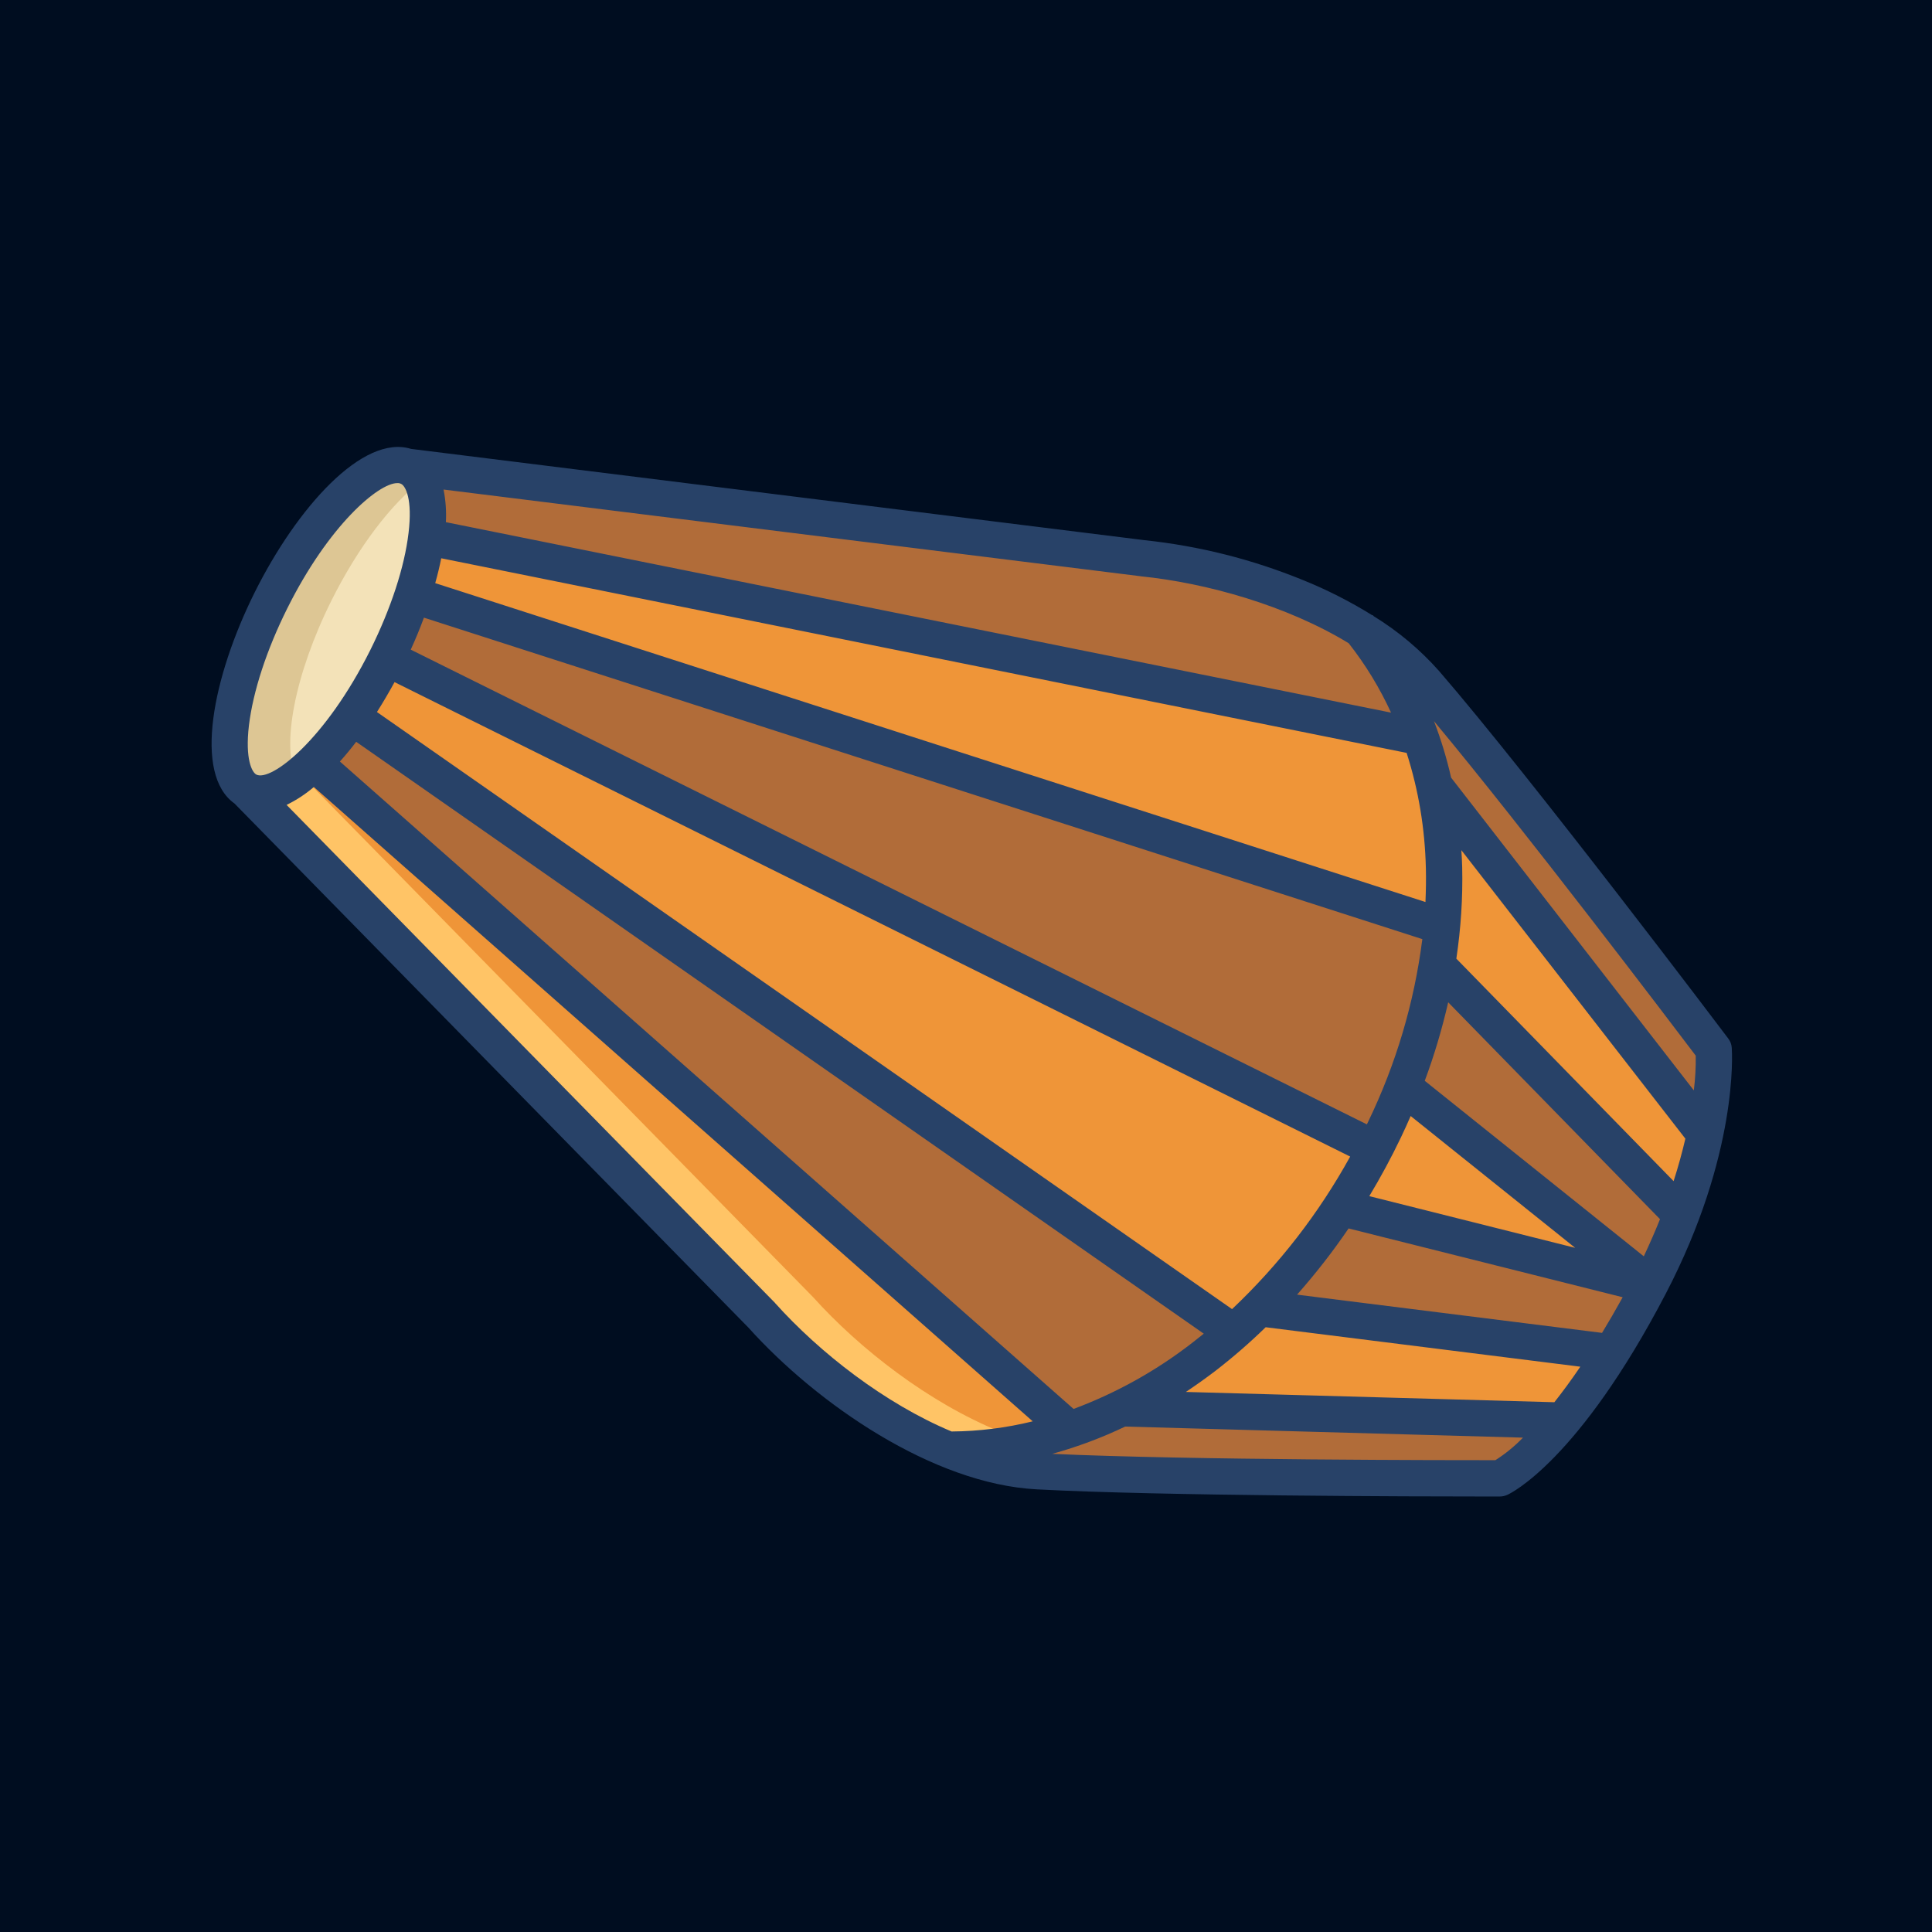 <svg xmlns="http://www.w3.org/2000/svg" xmlns:xlink="http://www.w3.org/1999/xlink" width="100" zoomAndPan="magnify" viewBox="0 0 75 75" height="100" preserveAspectRatio="xMidYMid meet" version="1.2"><defs><clipPath id="839e5b08b6"><path d="M 8 17 L 67.5 17 L 67.5 58.086 L 8 58.086 Z M 8 17 "/></clipPath></defs><g id="67b3beee62"><rect x="0" width="75" y="0" height="75" style="fill:#000d20;fill-opacity:1;stroke:none;"/><path style=" stroke:none;fill-rule:nonzero;fill:#f3e2b8;fill-opacity:1;" d="M 9.562 30.656 C 8.414 29.941 8.828 26.703 10.516 23.312 C 12.203 19.926 14.539 17.641 15.805 18.117 C 15.832 18.129 15.859 18.141 15.887 18.152 C 16.52 18.465 16.727 19.473 16.555 20.84 C 16.449 21.609 16.27 22.359 16.02 23.094 C 15.742 23.934 15.406 24.75 15.008 25.543 C 14.617 26.336 14.168 27.098 13.664 27.824 C 13.227 28.465 12.734 29.062 12.184 29.609 C 11.195 30.57 10.266 31.012 9.637 30.699 C 9.609 30.688 9.586 30.672 9.562 30.656 Z M 9.562 30.656 "/><path style=" stroke:none;fill-rule:nonzero;fill:#ddc694;fill-opacity:1;" d="M 12.867 23.312 C 13.922 21.199 15.227 19.516 16.367 18.664 C 16.266 18.438 16.105 18.27 15.887 18.152 C 15.859 18.141 15.832 18.129 15.805 18.117 C 14.539 17.641 12.203 19.926 10.516 23.312 C 8.828 26.703 8.414 29.941 9.562 30.656 C 9.586 30.672 9.609 30.688 9.637 30.699 C 10.121 30.941 10.781 30.734 11.512 30.191 C 10.914 28.992 11.426 26.207 12.867 23.312 Z M 12.867 23.312 "/><path style=" stroke:none;fill-rule:nonzero;fill:#ef9538;fill-opacity:1;" d="M 41.496 55.477 L 41.504 55.504 C 39.984 56.02 38.422 56.277 36.816 56.277 C 34.051 55.152 31.375 53.07 29.566 51.055 L 9.562 30.656 C 9.586 30.672 9.609 30.688 9.637 30.699 C 10.266 31.012 11.195 30.57 12.184 29.609 L 12.199 29.625 Z M 41.496 55.477 "/><path style=" stroke:none;fill-rule:nonzero;fill:#ffc466;fill-opacity:1;" d="M 41.496 55.477 L 41.352 55.348 C 40.512 55.5 39.668 55.574 38.816 55.574 C 36.051 54.449 33.375 52.367 31.562 50.352 L 11.672 30.066 C 10.879 30.703 10.156 30.957 9.637 30.699 C 9.609 30.688 9.586 30.672 9.562 30.656 L 29.566 51.055 C 31.375 53.07 34.051 55.152 36.816 56.277 C 38.422 56.277 39.984 56.02 41.504 55.504 Z M 41.496 55.477 "/><path style=" stroke:none;fill-rule:nonzero;fill:#b16c39;fill-opacity:1;" d="M 66.523 40.73 C 66.523 40.73 66.617 41.977 66.184 44.031 L 55.684 30.504 C 55.547 29.859 55.367 29.227 55.148 28.605 C 54.617 27.09 53.848 25.703 52.844 24.445 C 53.777 25.008 54.609 25.695 55.332 26.512 C 58.945 30.691 66.523 40.73 66.523 40.73 Z M 66.523 40.73 "/><path style=" stroke:none;fill-rule:nonzero;fill:#ef9538;fill-opacity:1;" d="M 55.684 30.504 L 66.184 44.031 C 65.957 45.102 65.652 46.145 65.266 47.164 L 55.785 37.457 C 55.867 36.957 55.93 36.461 55.977 35.961 C 56.16 34.129 56.062 32.309 55.684 30.504 Z M 55.684 30.504 "/><path style=" stroke:none;fill-rule:nonzero;fill:#b16c39;fill-opacity:1;" d="M 55.785 37.457 L 65.266 47.164 C 64.914 48.09 64.512 48.992 64.051 49.867 L 54.469 42.184 C 55.074 40.656 55.512 39.078 55.785 37.457 Z M 55.785 37.457 "/><path style=" stroke:none;fill-rule:nonzero;fill:#ef9538;fill-opacity:1;" d="M 64.051 49.867 C 64.051 49.875 64.047 49.879 64.043 49.887 C 64.043 49.891 64.039 49.895 64.039 49.895 L 52.043 46.883 C 52.527 46.141 52.973 45.379 53.379 44.594 C 53.785 43.809 54.148 43.008 54.469 42.184 Z M 64.051 49.867 "/><path style=" stroke:none;fill-rule:nonzero;fill:#b16c39;fill-opacity:1;" d="M 52.043 46.883 L 64.039 49.895 C 63.523 50.883 63.027 51.746 62.559 52.496 L 48.883 50.781 C 50.07 49.59 51.121 48.289 52.043 46.883 Z M 52.043 46.883 "/><path style=" stroke:none;fill-rule:nonzero;fill:#ef9538;fill-opacity:1;" d="M 48.883 50.781 L 62.559 52.496 C 61.988 53.422 61.355 54.309 60.668 55.148 L 43.531 54.668 C 45.117 53.883 46.566 52.898 47.887 51.719 C 48.227 51.418 48.559 51.105 48.883 50.781 Z M 48.883 50.781 "/><path style=" stroke:none;fill-rule:nonzero;fill:#b16c39;fill-opacity:1;" d="M 43.531 54.668 L 60.668 55.148 C 59.172 56.957 58.227 57.387 58.227 57.387 C 58.227 57.387 45.816 57.41 40.277 57.113 C 39.078 57.027 37.922 56.75 36.816 56.277 C 38.422 56.277 39.984 56.02 41.504 55.504 C 42.199 55.27 42.871 54.992 43.527 54.668 Z M 43.531 54.668 "/><path style=" stroke:none;fill-rule:nonzero;fill:#ef9538;fill-opacity:1;" d="M 55.684 30.504 C 56.062 32.309 56.16 34.129 55.977 35.961 L 16.043 23.102 L 16.02 23.094 C 16.27 22.359 16.449 21.609 16.555 20.84 L 16.574 20.84 L 55.129 28.613 L 55.148 28.605 C 55.367 29.227 55.547 29.859 55.684 30.504 Z M 55.684 30.504 "/><path style=" stroke:none;fill-rule:nonzero;fill:#b16c39;fill-opacity:1;" d="M 55.785 37.457 C 55.512 39.078 55.074 40.656 54.469 42.184 C 54.148 43.008 53.785 43.809 53.379 44.594 L 53.352 44.578 L 15.008 25.543 C 15.406 24.75 15.742 23.934 16.02 23.094 L 16.043 23.102 L 55.977 35.961 C 55.934 36.461 55.867 36.957 55.785 37.457 Z M 55.785 37.457 "/><path style=" stroke:none;fill-rule:nonzero;fill:#b16c39;fill-opacity:1;" d="M 55.148 28.605 L 55.129 28.613 L 16.574 20.84 L 16.555 20.84 C 16.727 19.473 16.52 18.465 15.887 18.152 C 15.859 18.141 15.832 18.129 15.805 18.117 L 44.348 21.668 C 47.043 21.941 50.316 22.875 52.844 24.445 C 53.848 25.703 54.617 27.09 55.148 28.605 Z M 55.148 28.605 "/><path style=" stroke:none;fill-rule:nonzero;fill:#ef9538;fill-opacity:1;" d="M 53.352 44.578 L 53.379 44.594 C 52.973 45.379 52.527 46.141 52.043 46.883 C 51.121 48.289 50.07 49.59 48.883 50.781 C 48.559 51.105 48.227 51.418 47.887 51.719 L 13.684 27.836 L 13.664 27.824 C 14.168 27.098 14.617 26.336 15.008 25.543 Z M 53.352 44.578 "/><path style=" stroke:none;fill-rule:nonzero;fill:#b16c39;fill-opacity:1;" d="M 13.684 27.836 L 47.887 51.719 C 46.566 52.898 45.117 53.883 43.531 54.668 L 43.527 54.668 C 42.871 54.992 42.199 55.27 41.504 55.504 L 41.496 55.477 L 12.199 29.625 L 12.184 29.609 C 12.734 29.062 13.227 28.465 13.664 27.824 Z M 13.684 27.836 "/><g clip-rule="nonzero" clip-path="url(#839e5b08b6)"><path style=" stroke:none;fill-rule:nonzero;fill:#284268;fill-opacity:1;" d="M 67.086 40.309 C 67.012 40.207 59.453 30.199 55.867 26.051 C 55.125 25.215 54.277 24.504 53.324 23.918 C 53.312 23.902 53.301 23.887 53.289 23.875 L 53.277 23.887 C 52.418 23.355 51.523 22.898 50.586 22.52 C 48.605 21.711 46.555 21.195 44.426 20.969 L 15.957 17.426 C 14.082 16.844 11.523 19.715 9.887 22.996 C 8.25 26.281 7.5 30.055 9.102 31.191 L 29.051 51.535 C 31.723 54.508 36.219 57.602 40.238 57.816 C 45.051 58.074 55.137 58.094 57.652 58.094 C 58.008 58.094 58.211 58.094 58.227 58.094 C 58.328 58.094 58.426 58.07 58.52 58.027 C 58.629 57.98 61.277 56.719 64.668 50.215 C 67.492 44.793 67.238 40.848 67.227 40.68 C 67.219 40.543 67.172 40.418 67.086 40.309 Z M 65.828 40.98 C 65.836 41.434 65.809 41.883 65.754 42.328 L 56.332 30.188 C 56.164 29.441 55.941 28.711 55.668 27.996 C 59.152 32.176 64.891 39.742 65.828 40.98 Z M 64.969 45.852 L 56.535 37.215 C 56.711 36.039 56.789 34.855 56.762 33.664 C 56.754 33.441 56.746 33.223 56.73 33.004 L 65.426 44.203 C 65.305 44.719 65.156 45.27 64.969 45.852 Z M 46.035 54.035 C 46.422 53.777 46.805 53.504 47.18 53.219 C 47.863 52.691 48.516 52.125 49.133 51.523 L 61.348 53.055 C 60.996 53.574 60.656 54.035 60.34 54.434 Z M 41.676 54.695 L 13.195 29.562 C 13.41 29.324 13.621 29.066 13.828 28.797 L 46.73 51.773 C 46.594 51.883 46.457 51.992 46.316 52.102 C 44.902 53.203 43.355 54.066 41.676 54.695 Z M 54.383 44.156 C 54.516 43.879 54.641 43.602 54.762 43.324 L 61.148 48.441 L 53.156 46.434 C 53.598 45.699 54.008 44.941 54.383 44.156 Z M 55.352 33.699 C 55.363 34.133 55.355 34.574 55.336 35.016 L 16.895 22.637 C 16.988 22.309 17.066 21.988 17.129 21.672 L 54.605 29.227 C 55.07 30.68 55.316 32.172 55.352 33.699 Z M 16.457 23.977 L 55.215 36.457 C 54.898 38.934 54.195 41.301 53.109 43.551 C 53.094 43.582 53.078 43.617 53.062 43.648 L 15.945 25.219 C 16.133 24.809 16.305 24.391 16.457 23.977 Z M 15.316 26.48 L 52.414 44.898 C 51.191 47.109 49.664 49.082 47.828 50.82 L 14.633 27.641 C 14.871 27.266 15.098 26.879 15.316 26.48 Z M 50.352 50.258 C 51.074 49.441 51.742 48.586 52.352 47.688 L 62.992 50.359 C 62.719 50.852 62.453 51.312 62.191 51.742 Z M 55.309 41.957 C 55.68 40.961 55.98 39.945 56.219 38.91 L 64.441 47.328 C 64.254 47.797 64.043 48.277 63.812 48.77 Z M 44.277 22.371 C 46.836 22.629 49.949 23.504 52.355 24.969 C 53.012 25.805 53.559 26.703 54 27.664 L 17.309 20.27 C 17.332 19.844 17.301 19.422 17.219 19.004 L 44.258 22.367 Z M 9.664 28.156 C 9.824 26.84 10.348 25.23 11.148 23.625 C 12.762 20.383 14.695 18.754 15.422 18.754 C 15.477 18.75 15.527 18.762 15.574 18.785 C 15.742 18.867 16.02 19.375 15.859 20.695 C 15.703 22.012 15.176 23.621 14.379 25.227 C 12.633 28.727 10.52 30.352 9.953 30.07 C 9.785 29.984 9.508 29.48 9.664 28.156 Z M 30.09 50.582 C 30.086 50.574 30.078 50.57 30.07 50.562 L 11.125 31.246 C 11.508 31.059 11.859 30.828 12.184 30.551 L 40.09 55.176 C 39.059 55.43 38.008 55.562 36.941 55.57 C 34.344 54.484 31.816 52.508 30.09 50.586 Z M 58.051 56.684 C 56.578 56.684 46.148 56.684 40.848 56.438 C 41.824 56.168 42.766 55.816 43.68 55.379 L 59.121 55.809 C 58.797 56.145 58.441 56.434 58.051 56.684 Z M 58.051 56.684 "/></g></g></svg>